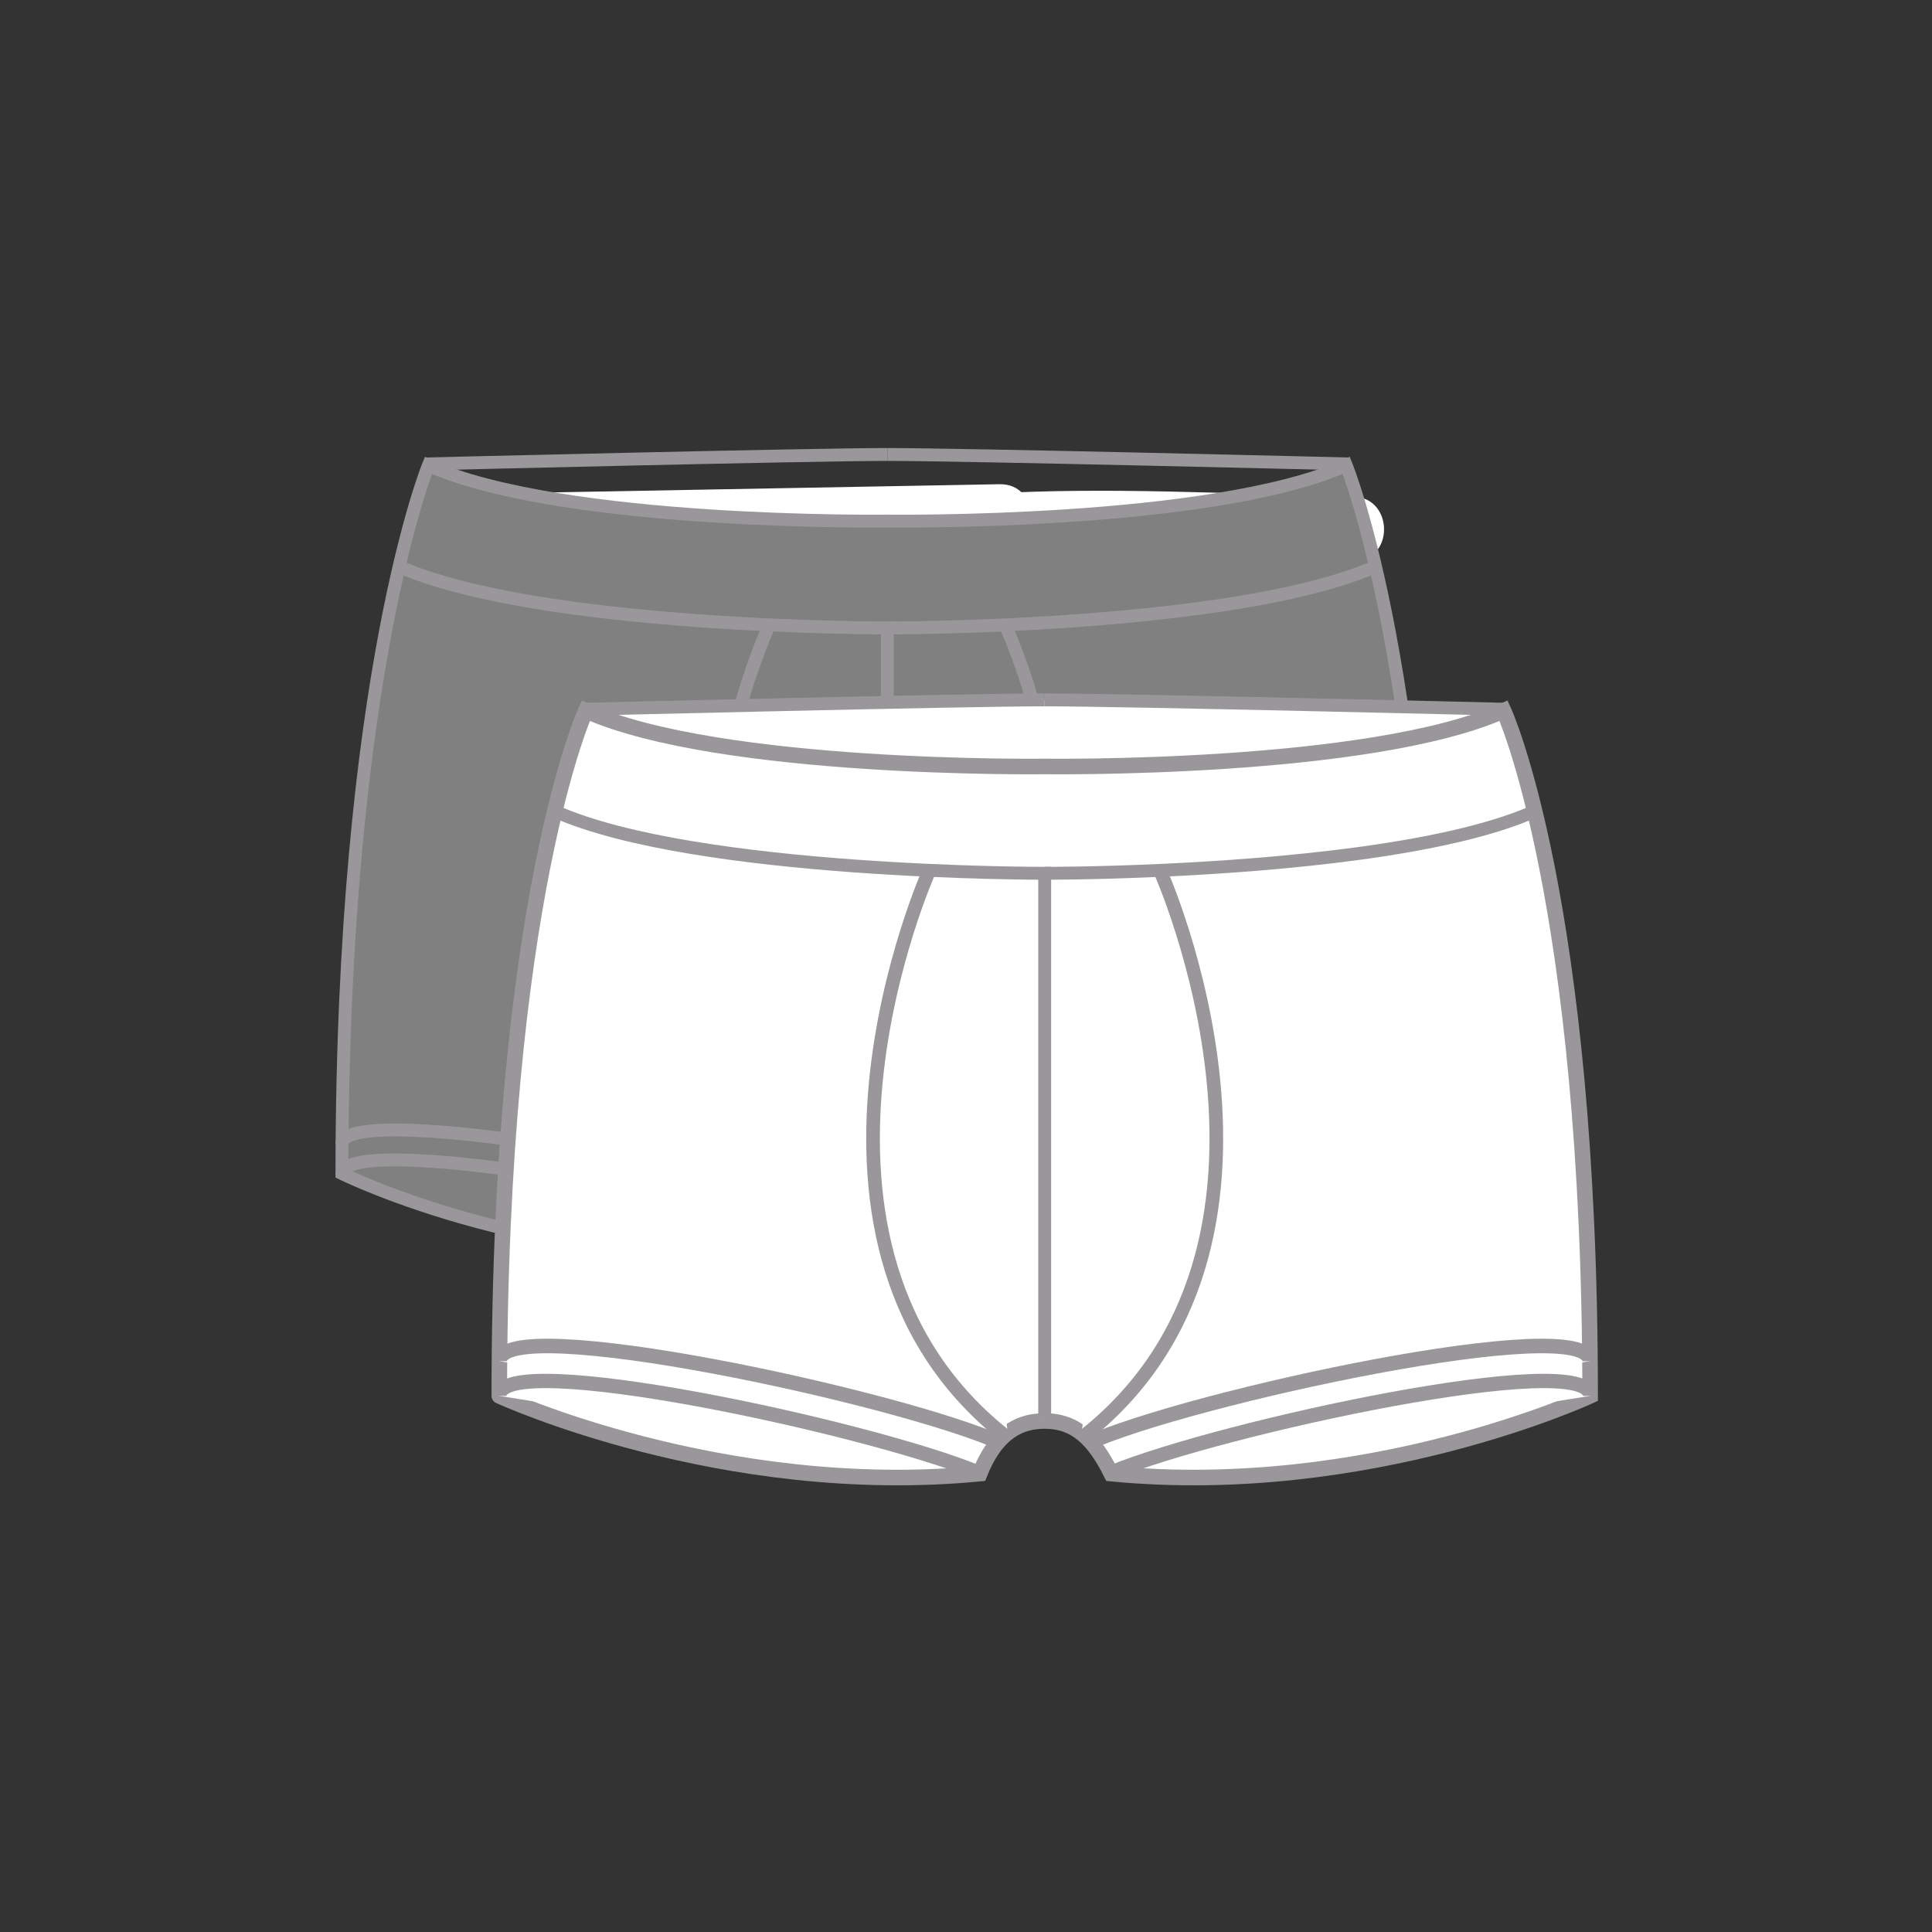 <?xml version="1.0" encoding="utf-8"?>
<!-- Generator: Adobe Illustrator 16.0.0, SVG Export Plug-In . SVG Version: 6.00 Build 0)  -->
<!DOCTYPE svg PUBLIC "-//W3C//DTD SVG 1.1//EN" "http://www.w3.org/Graphics/SVG/1.1/DTD/svg11.dtd">
<svg version="1.1" xmlns="http://www.w3.org/2000/svg" xmlns:xlink="http://www.w3.org/1999/xlink" x="0px" y="0px"  viewBox="0 0 75 75" enable-background="new 0 0 75 75" xml:space="preserve"><rect x="0" y="0" width="75" height="75" fill="#333333" stroke="none"/><g id="TENCEL_Men_x27_s">
	<g>
		<path fill="#FFFFFF" d="M38.804,18.797c-6.43,0.117-12.857,0.234-19.287,0.353c-1.607,0.029-1.611,2.529,0,2.5
			c6.43-0.118,12.857-0.235,19.287-0.353C40.41,21.269,40.415,18.769,38.804,18.797"/>
		<path fill="#FFFFFF" d="M52.521,19.275c-4.734-0.096-9.514-0.385-14.245-0.104c-1.599,0.093-1.608,2.595,0,2.5
			c4.731-0.28,9.511,0.009,14.245,0.104C54.131,21.807,54.131,19.307,52.521,19.275"/>
		<path fill="grey" stroke="#99979A" stroke-width="0.5" stroke-miterlimit="10" d="M52.261,18.066
			c-5.235,2.332-17.814,2.162-17.814,2.162s-12.58,0.17-17.817-2.162c0,0-3.356,8.195-3.356,27.491c0,0,8.024,3.984,18.043,3.018
			c0,0,0.067-4.497,3.131-4.497c3.039,0,3.129,4.497,3.129,4.497c10.019,0.967,18.044-3.018,18.044-3.018
			C55.619,26.262,52.261,18.066,52.261,18.066z"/>
		<path fill="none" stroke="#99979A" stroke-width="0.5" stroke-miterlimit="10" d="M13.271,45.587
			c0-1.894,18.234,1.527,18.043,2.816"/>
		<path fill="none" stroke="#99979A" stroke-width="0.5" stroke-miterlimit="10" d="M13.271,44.423
			c0-1.893,18.404,1.528,18.212,2.817"/>
		<path fill="none" stroke="#99979A" stroke-width="0.5" stroke-miterlimit="10" d="M53.459,21.967
			c-3.423,1.525-9.994,2.086-14.44,2.291c-2.669,0.123-4.573,0.119-4.573,0.119"/>
		<path fill="none" stroke="#99979A" stroke-width="0.5" stroke-miterlimit="10" d="M16.545,18.01c0,0,14.854-0.367,17.9-0.367"/>
		<path fill="none" stroke="#99979A" stroke-width="0.5" stroke-miterlimit="10" d="M52.345,18.01c0,0-14.853-0.367-17.898-0.367"/>
		<path fill="none" stroke="#99979A" stroke-width="0.5" stroke-miterlimit="10" d="M39.02,24.256c0,0,6.279,13.512-2.936,20.45"/>
		<path fill="none" stroke="#99979A" stroke-width="0.5" stroke-miterlimit="10" d="M29.867,24.256c0,0-6.278,13.512,2.937,20.45"/>
		<path fill="none" stroke="#99979A" stroke-width="0.5" stroke-miterlimit="10" d="M34.445,44.077v-19.7
			c0,0-13.538,0.031-19.014-2.409"/>
		<path fill="none" stroke="#99979A" stroke-width="0.5" stroke-miterlimit="10" d="M55.619,45.587
			c0-1.894-18.234,1.527-18.043,2.816"/>
		<path fill="none" stroke="#99979A" stroke-width="0.5" stroke-miterlimit="10" d="M55.619,44.423
			c0-1.893-18.403,1.528-18.213,2.817"/>
		<path fill="#FFFFFF" d="M43.512,28.376c-6.43,0.117-12.857,0.234-19.288,0.353"/>
		<path fill="#FFFFFF" d="M43.512,27.126c-6.43,0.117-12.857,0.234-19.288,0.353c-1.606,0.029-1.61,2.529,0,2.5
			c6.431-0.118,12.858-0.235,19.288-0.353C45.118,29.598,45.123,27.098,43.512,27.126"/>
		<path fill="#FFFFFF" d="M57.229,28.854c-2.893-0.059-5.784-0.115-8.677-0.175c-1.855-0.037-3.717-0.073-5.568,0.069"/>
		<path fill="#FFFFFF" d="M57.229,27.604c-4.734-0.096-9.515-0.385-14.245-0.105c-1.599,0.094-1.608,2.595,0,2.5
			c4.73-0.279,9.511,0.01,14.245,0.105C58.839,30.136,58.839,27.636,57.229,27.604"/>
		<path fill="#FFFFFF" d="M43.512,27.177c-6.43,0.116-12.857,0.233-19.288,0.352c-1.606,0.029-1.61,2.529,0,2.5
			c6.431-0.118,12.858-0.235,19.288-0.352C45.118,29.647,45.123,27.147,43.512,27.177"/>
		<path fill="#FFFFFF" d="M57.229,27.655c-4.734-0.096-9.515-0.385-14.245-0.105c-1.599,0.093-1.608,2.594,0,2.5
			c4.73-0.279,9.511,0.01,14.245,0.105C58.839,30.187,58.839,27.687,57.229,27.655"/>
		<path fill="#FFFFFF" d="M43.512,28.376c-6.43,0.117-12.857,0.234-19.288,0.353"/>
		<path fill="#FFFFFF" d="M43.512,27.126c-6.43,0.117-12.857,0.234-19.288,0.353c-1.606,0.029-1.61,2.529,0,2.5
			c6.431-0.118,12.858-0.235,19.288-0.353C45.118,29.598,45.123,27.098,43.512,27.126"/>
		<path fill="#FFFFFF" d="M57.229,28.854c-2.893-0.059-5.784-0.115-8.677-0.175c-1.855-0.037-3.717-0.073-5.568,0.069"/>
		<path fill="#FFFFFF" d="M57.229,27.604c-4.734-0.096-9.515-0.385-14.245-0.105c-1.599,0.094-1.608,2.595,0,2.5
			c4.73-0.279,9.511,0.01,14.245,0.105C58.839,30.136,58.839,27.636,57.229,27.604"/>
		<path fill="#FFFFFF" d="M22.655,27.534c0,0,14.854-0.365,17.899-0.365"/>
		<path fill="none" stroke="#99979A" stroke-width="0.5" stroke-miterlimit="10" d="M22.655,27.534c0,0,14.854-0.365,17.899-0.365"
			/>
		<path fill="#FFFFFF" d="M58.454,27.534c0,0-14.853-0.365-17.898-0.365"/>
		<path fill="none" stroke="#99979A" stroke-width="0.5" stroke-miterlimit="10" d="M58.454,27.534c0,0-14.853-0.365-17.898-0.365"
			/>
		<path fill="#FFFFFF" d="M38.031,57.206c0.531-1.317,1.294-2.044,2.523-2.044s1.936,0.749,2.587,2.044
			c10.018,0.968,18.587-3.018,18.587-3.018c0-19.294-3.357-26.597-3.357-26.597c-5.236,2.334-17.816,2.163-17.816,2.163
			s-12.579,0.171-17.816-2.163c0,0-3.356,7.303-3.356,26.597C19.382,54.188,28.014,58.174,38.031,57.206"/>
		<path fill="none" stroke="#99979A" stroke-width="0.604" stroke-miterlimit="10" d="M38.031,57.206
			c0.531-1.317,1.294-2.044,2.523-2.044s1.936,0.749,2.587,2.044c10.018,0.968,18.587-3.018,18.587-3.018
			c0-19.294-3.357-26.597-3.357-26.597c-5.236,2.334-17.816,2.163-17.816,2.163s-12.579,0.171-17.816-2.163
			c0,0-3.356,7.303-3.356,26.597C19.382,54.188,28.014,58.174,38.031,57.206z"/>
		<path fill="#FFFFFF" d="M61.714,52.841c0-1.948-15.555,1.402-19.521,3.198"/>
		<path fill="none" stroke="#99979A" stroke-width="0.565" stroke-miterlimit="10" d="M61.714,52.841
			c0-1.948-15.555,1.402-19.521,3.198"/>
		<path fill="#FFFFFF" d="M61.729,54.188c0-1.862-14.294,1.21-18.593,2.976"/>
		<path fill="none" stroke="#99979A" stroke-width="0.556" stroke-miterlimit="10" d="M61.729,54.188
			c0-1.862-14.294,1.21-18.593,2.976"/>
		<path fill="#FFFFFF" d="M19.395,52.841c0-1.948,15.557,1.402,19.521,3.198"/>
		<path fill="none" stroke="#99979A" stroke-width="0.565" stroke-miterlimit="10" d="M19.395,52.841
			c0-1.948,15.557,1.402,19.521,3.198"/>
		<path fill="#FFFFFF" d="M19.381,54.188c0-1.862,14.293,1.21,18.594,2.976"/>
		<path fill="none" stroke="#99979A" stroke-width="0.556" stroke-miterlimit="10" d="M19.381,54.188
			c0-1.862,14.293,1.21,18.594,2.976"/>
		<path fill="#FFFFFF" d="M45.028,33.781c0,0,6.581,14.626-3.075,22.062"/>
		<path fill="none" stroke="#99979A" stroke-width="0.53" stroke-miterlimit="10" d="M45.028,33.781c0,0,6.581,14.626-3.075,22.062"
			/>
		<path fill="#FFFFFF" d="M40.555,55.163V33.901c0,0-13.538,0.032-19.014-2.408"/>
		<path fill="none" stroke="#99979A" stroke-width="0.5" stroke-miterlimit="10" d="M40.555,55.163V33.901
			c0,0-13.538,0.032-19.014-2.408"/>
		<path fill="#FFFFFF" d="M59.568,31.494c-3.423,1.524-9.994,2.085-14.44,2.29c-2.669,0.123-4.573,0.117-4.573,0.117"/>
		<path fill="none" stroke="#99979A" stroke-width="0.5" stroke-miterlimit="10" d="M59.568,31.494
			c-3.423,1.524-9.994,2.085-14.44,2.29c-2.669,0.123-4.573,0.117-4.573,0.117"/>
		<path fill="#FFFFFF" d="M36.081,33.781c0,0-6.581,14.626,3.075,22.062"/>
		<path fill="none" stroke="#99979A" stroke-width="0.53" stroke-miterlimit="10" d="M36.081,33.781c0,0-6.581,14.626,3.075,22.062"
			/>
	</g>
</g>
</svg>
